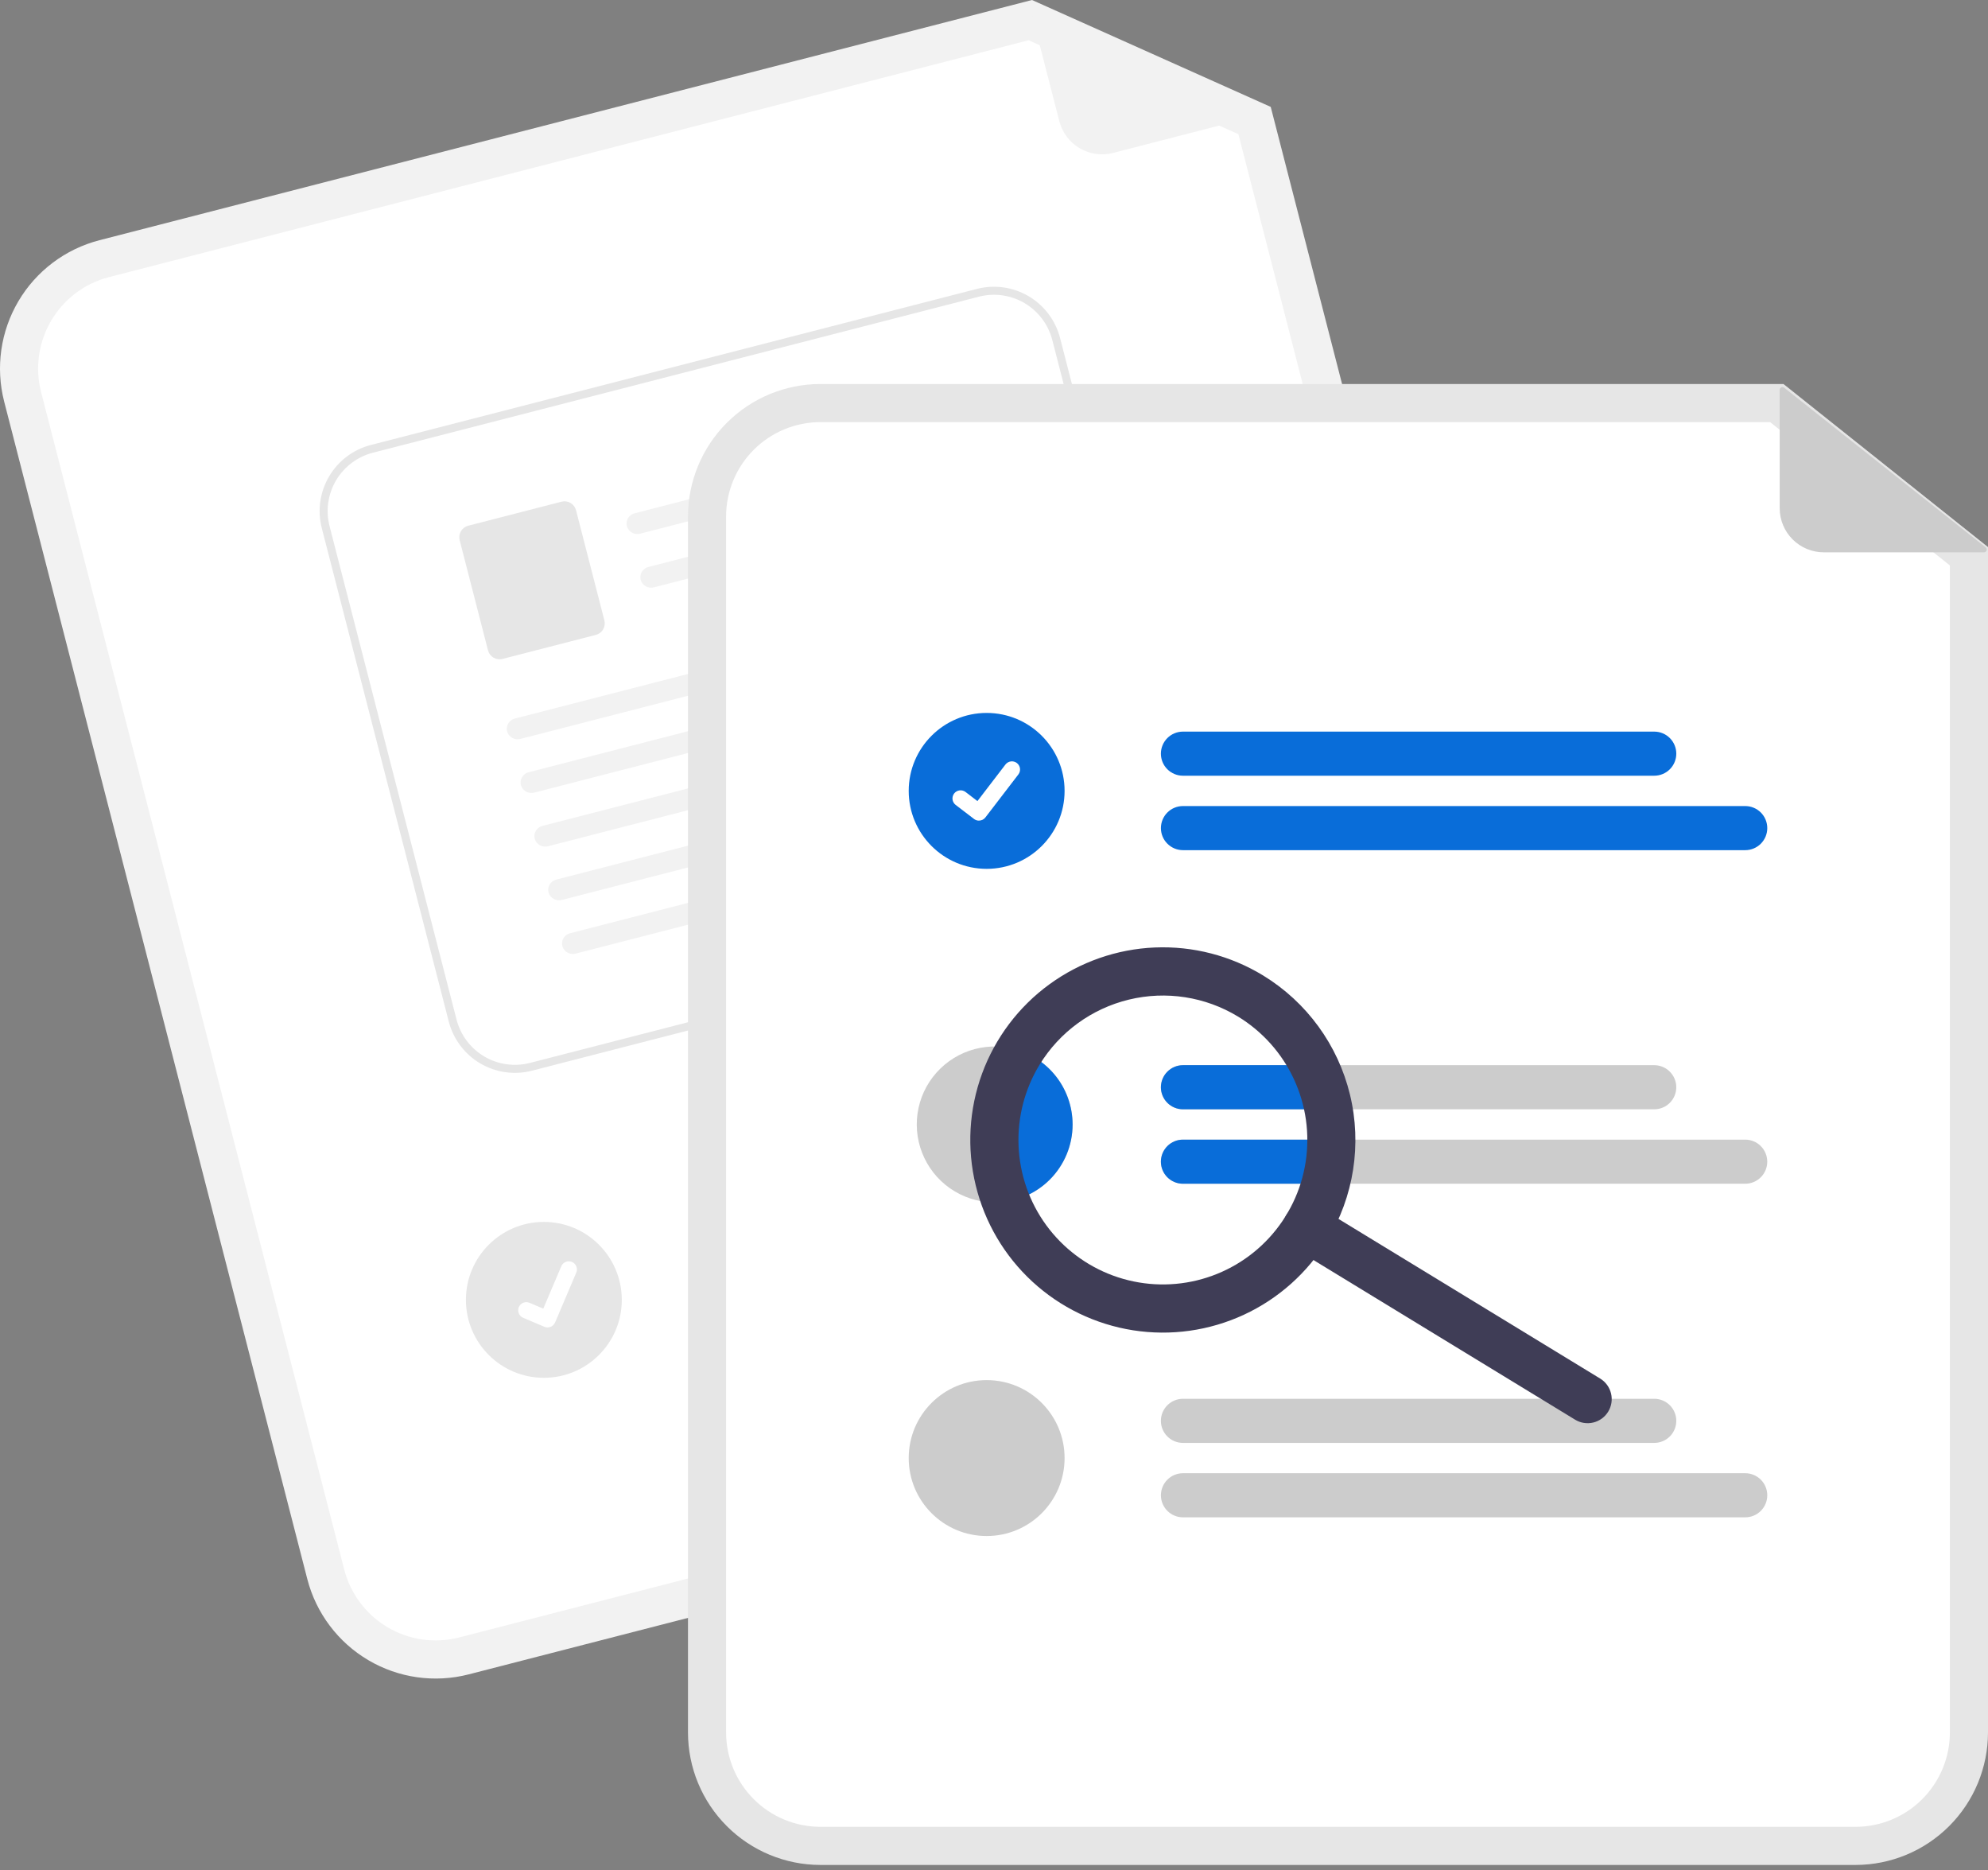 <svg width="101" height="95" viewBox="0 0 101 95" fill="none" xmlns="http://www.w3.org/2000/svg">
<rect x="0" y="0" width="101" height="95" fill="#808080" stroke="none"/>
<path d="M74.737 71.93L23.806 85.046C22.078 85.488 20.245 85.228 18.71 84.321C17.174 83.414 16.061 81.935 15.614 80.209L0.211 20.394C-0.232 18.666 0.029 16.833 0.935 15.298C1.842 13.762 3.321 12.649 5.048 12.202L52.431 0L64.559 5.429L79.574 63.738C80.017 65.466 79.757 67.299 78.85 68.834C77.943 70.37 76.464 71.483 74.737 71.93Z" fill="#F2F2F2"/>
<path d="M5.531 14.077C4.302 14.395 3.248 15.188 2.603 16.282C1.957 17.376 1.771 18.681 2.087 19.911L17.49 79.726C17.808 80.955 18.601 82.009 19.694 82.654C20.788 83.3 22.093 83.486 23.323 83.17L74.255 70.055C75.484 69.737 76.538 68.944 77.183 67.85C77.829 66.757 78.015 65.451 77.699 64.221L62.917 6.816L52.259 2.044L5.531 14.077Z" fill="white"/>
<path d="M64.43 5.738L56.548 7.768C55.972 7.916 55.362 7.829 54.85 7.527C54.338 7.225 53.968 6.732 53.819 6.157L52.32 0.335C52.314 0.309 52.315 0.283 52.322 0.257C52.331 0.232 52.345 0.21 52.365 0.193C52.386 0.176 52.41 0.165 52.436 0.161C52.462 0.158 52.489 0.161 52.513 0.172L64.452 5.474C64.479 5.486 64.501 5.506 64.516 5.531C64.531 5.556 64.537 5.585 64.535 5.614C64.532 5.643 64.521 5.67 64.502 5.692C64.484 5.715 64.458 5.731 64.43 5.738Z" fill="#F2F2F2"/>
<path d="M60.282 56.818L37.094 62.79C36.952 62.826 36.803 62.835 36.657 62.814C36.512 62.793 36.372 62.744 36.245 62.669C36.118 62.595 36.008 62.496 35.919 62.378C35.831 62.26 35.766 62.127 35.73 61.984C35.693 61.842 35.685 61.693 35.705 61.548C35.726 61.402 35.775 61.262 35.85 61.135C35.925 61.008 36.024 60.898 36.141 60.809C36.259 60.721 36.393 60.657 36.535 60.62L59.724 54.649C59.866 54.612 60.014 54.604 60.16 54.624C60.306 54.645 60.446 54.694 60.572 54.769C60.699 54.844 60.81 54.943 60.898 55.06C60.987 55.178 61.051 55.312 61.088 55.454C61.124 55.597 61.133 55.745 61.112 55.891C61.092 56.036 61.042 56.176 60.968 56.303C60.893 56.43 60.794 56.54 60.676 56.629C60.559 56.717 60.425 56.782 60.282 56.818Z" fill="#CCCCCC"/>
<path d="M65.701 59.327L38.038 66.451C37.75 66.525 37.445 66.482 37.189 66.331C36.933 66.18 36.748 65.933 36.674 65.645C36.599 65.358 36.643 65.052 36.794 64.797C36.945 64.541 37.191 64.355 37.479 64.281L65.142 57.158C65.43 57.084 65.735 57.127 65.991 57.278C66.246 57.429 66.431 57.676 66.506 57.963C66.58 58.251 66.537 58.556 66.386 58.812C66.235 59.068 65.989 59.253 65.701 59.327Z" fill="#CCCCCC"/>
<path d="M27.631 69.981C29.817 69.981 31.59 68.209 31.59 66.022C31.59 63.835 29.817 62.063 27.631 62.063C25.444 62.063 23.671 63.835 23.671 66.022C23.671 68.209 25.444 69.981 27.631 69.981Z" fill="#E6E6E6"/>
<path d="M57.818 46.456L27.021 54.384C26.131 54.612 25.187 54.478 24.396 54.011C23.605 53.543 23.031 52.781 22.801 51.892L16.347 26.82C16.119 25.93 16.254 24.986 16.721 24.195C17.188 23.404 17.95 22.831 18.84 22.601L49.636 14.673C50.526 14.445 51.47 14.579 52.261 15.046C53.052 15.514 53.626 16.276 53.856 17.165L60.31 42.237C60.538 43.127 60.403 44.071 59.936 44.862C59.469 45.653 58.707 46.227 57.818 46.456Z" fill="white"/>
<path d="M57.818 46.456L27.021 54.384C26.131 54.612 25.187 54.478 24.396 54.011C23.605 53.543 23.031 52.781 22.801 51.892L16.347 26.82C16.119 25.93 16.254 24.986 16.721 24.195C17.188 23.404 17.95 22.831 18.84 22.601L49.636 14.673C50.526 14.445 51.47 14.579 52.261 15.046C53.052 15.514 53.626 16.276 53.856 17.165L60.31 42.237C60.538 43.127 60.403 44.071 59.936 44.862C59.469 45.653 58.707 46.227 57.818 46.456ZM18.941 22.995C18.156 23.198 17.484 23.704 17.072 24.402C16.66 25.1 16.541 25.933 16.742 26.719L23.196 51.79C23.399 52.575 23.905 53.247 24.603 53.66C25.301 54.072 26.134 54.19 26.919 53.989L57.716 46.062C58.501 45.859 59.173 45.353 59.585 44.655C59.998 43.957 60.116 43.124 59.915 42.338L53.461 17.267C53.258 16.482 52.752 15.81 52.054 15.397C51.356 14.985 50.523 14.867 49.738 15.068L18.941 22.995Z" fill="#E6E6E6"/>
<path d="M48.073 23.103L32.531 27.104C32.395 27.142 32.25 27.127 32.124 27.062C31.999 26.997 31.904 26.887 31.856 26.754C31.834 26.684 31.827 26.611 31.834 26.538C31.842 26.466 31.864 26.396 31.899 26.332C31.934 26.268 31.982 26.212 32.04 26.168C32.097 26.123 32.164 26.091 32.234 26.073L48.056 22C48.695 22.324 48.526 22.986 48.073 23.103L48.073 23.103Z" fill="#F2F2F2"/>
<path d="M48.775 25.829L33.233 29.83C33.097 29.868 32.951 29.853 32.826 29.788C32.701 29.723 32.605 29.613 32.558 29.48C32.536 29.41 32.529 29.337 32.536 29.265C32.543 29.192 32.565 29.122 32.6 29.058C32.636 28.994 32.684 28.939 32.742 28.894C32.799 28.849 32.865 28.817 32.936 28.799L48.757 24.726C49.396 25.05 49.228 25.712 48.775 25.829L48.775 25.829Z" fill="#F2F2F2"/>
<path d="M30.272 32.247L25.529 33.468C25.374 33.508 25.21 33.485 25.072 33.403C24.934 33.322 24.834 33.189 24.794 33.035L23.353 27.437C23.314 27.282 23.337 27.118 23.418 26.98C23.5 26.842 23.632 26.742 23.787 26.702L28.531 25.481C28.686 25.442 28.85 25.465 28.988 25.546C29.125 25.628 29.225 25.76 29.265 25.915L30.706 31.513C30.746 31.668 30.722 31.832 30.641 31.97C30.56 32.107 30.427 32.207 30.272 32.247V32.247Z" fill="#E6E6E6"/>
<path d="M50.167 31.423L26.446 37.529C26.311 37.567 26.165 37.552 26.04 37.487C25.915 37.422 25.819 37.312 25.772 37.179C25.75 37.109 25.742 37.036 25.75 36.964C25.757 36.891 25.779 36.821 25.814 36.757C25.85 36.693 25.898 36.638 25.955 36.593C26.013 36.548 26.079 36.516 26.15 36.498L50.149 30.32C50.788 30.644 50.62 31.306 50.167 31.423L50.167 31.423Z" fill="#F2F2F2"/>
<path d="M50.868 34.15L27.148 40.256C27.012 40.294 26.866 40.279 26.741 40.214C26.616 40.149 26.52 40.039 26.473 39.906C26.451 39.836 26.444 39.763 26.451 39.691C26.458 39.618 26.48 39.548 26.516 39.484C26.551 39.42 26.599 39.365 26.657 39.32C26.714 39.276 26.78 39.243 26.851 39.225L50.851 33.047C51.49 33.371 51.322 34.033 50.868 34.15V34.15Z" fill="#F2F2F2"/>
<path d="M51.569 36.875L27.849 42.981C27.713 43.019 27.568 43.004 27.442 42.939C27.317 42.874 27.221 42.764 27.174 42.631C27.152 42.562 27.145 42.488 27.152 42.416C27.159 42.343 27.181 42.273 27.217 42.209C27.252 42.146 27.3 42.09 27.358 42.045C27.415 42.001 27.481 41.969 27.552 41.95L51.552 35.773C52.191 36.096 52.023 36.759 51.569 36.875Z" fill="#F2F2F2"/>
<path d="M52.272 39.602L28.551 45.708C28.416 45.746 28.27 45.731 28.145 45.666C28.02 45.601 27.924 45.491 27.877 45.358C27.855 45.288 27.847 45.215 27.855 45.143C27.862 45.07 27.884 45 27.919 44.936C27.955 44.873 28.003 44.817 28.06 44.772C28.118 44.728 28.184 44.695 28.255 44.677L52.254 38.499C52.894 38.823 52.725 39.486 52.272 39.602L52.272 39.602Z" fill="#F2F2F2"/>
<path d="M52.974 42.328L29.253 48.434C29.118 48.472 28.972 48.457 28.847 48.392C28.722 48.327 28.626 48.217 28.579 48.084C28.557 48.014 28.55 47.941 28.557 47.868C28.564 47.796 28.586 47.726 28.622 47.662C28.657 47.598 28.705 47.542 28.762 47.498C28.82 47.453 28.886 47.421 28.957 47.403L52.957 41.225C53.596 41.549 53.428 42.211 52.974 42.328Z" fill="#F2F2F2"/>
<path d="M27.922 67.41C27.836 67.432 27.745 67.426 27.662 67.392L27.657 67.39L26.578 66.933C26.528 66.912 26.483 66.881 26.445 66.842C26.407 66.803 26.377 66.757 26.356 66.707C26.336 66.656 26.326 66.603 26.326 66.548C26.327 66.494 26.338 66.44 26.359 66.39C26.38 66.34 26.411 66.295 26.45 66.257C26.489 66.219 26.535 66.189 26.585 66.168C26.636 66.148 26.69 66.138 26.744 66.138C26.798 66.139 26.852 66.15 26.902 66.172L27.601 66.469L28.517 64.314C28.538 64.264 28.569 64.219 28.608 64.181C28.646 64.143 28.692 64.113 28.743 64.093C28.793 64.072 28.847 64.062 28.901 64.063C28.955 64.063 29.009 64.075 29.059 64.096L29.059 64.096L29.054 64.11L29.059 64.096C29.16 64.139 29.24 64.22 29.281 64.322C29.322 64.423 29.321 64.537 29.278 64.638L28.201 67.171C28.175 67.23 28.137 67.281 28.089 67.323C28.041 67.364 27.984 67.394 27.922 67.409L27.922 67.41Z" fill="white"/>
<path d="M94.273 94.724H41.68C39.896 94.722 38.186 94.013 36.925 92.751C35.664 91.49 34.955 89.78 34.953 87.997V26.231C34.955 24.447 35.664 22.737 36.925 21.476C38.186 20.215 39.896 19.506 41.68 19.504H90.609L101 27.786V87.997C100.998 89.78 100.288 91.49 99.027 92.751C97.766 94.013 96.056 94.722 94.273 94.724Z" fill="#E6E6E6"/>
<path d="M41.68 21.44C40.41 21.442 39.192 21.947 38.294 22.845C37.396 23.743 36.891 24.961 36.889 26.231V87.997C36.891 89.267 37.396 90.485 38.294 91.383C39.192 92.281 40.41 92.786 41.68 92.787H94.273C95.543 92.786 96.76 92.281 97.658 91.383C98.556 90.485 99.062 89.267 99.063 87.997V28.719L89.931 21.44H41.68Z" fill="white"/>
<path d="M84.044 39.4H60.099C59.802 39.4 59.517 39.282 59.307 39.072C59.097 38.862 58.979 38.577 58.979 38.28C58.979 37.983 59.097 37.698 59.307 37.488C59.517 37.278 59.802 37.16 60.099 37.16H84.044C84.341 37.16 84.626 37.278 84.836 37.488C85.046 37.698 85.164 37.983 85.164 38.28C85.164 38.577 85.046 38.862 84.836 39.072C84.626 39.282 84.341 39.4 84.044 39.4Z" fill="#096DD9"/>
<path d="M88.665 43.181H60.099C59.802 43.181 59.517 43.062 59.308 42.852C59.098 42.642 58.98 42.358 58.98 42.061C58.98 41.764 59.098 41.479 59.308 41.269C59.517 41.059 59.802 40.941 60.099 40.941H88.665C88.812 40.941 88.958 40.969 89.094 41.026C89.23 41.082 89.353 41.164 89.458 41.268C89.562 41.372 89.644 41.496 89.701 41.632C89.757 41.768 89.786 41.914 89.786 42.061C89.786 42.208 89.757 42.354 89.701 42.49C89.644 42.626 89.562 42.749 89.458 42.854C89.353 42.958 89.23 43.04 89.094 43.096C88.958 43.153 88.812 43.181 88.665 43.181Z" fill="#096DD9"/>
<path d="M84.043 54.102H60.099C59.802 54.102 59.517 54.221 59.307 54.431C59.097 54.641 58.979 54.926 58.979 55.223C58.979 55.52 59.097 55.805 59.307 56.015C59.517 56.225 59.802 56.343 60.099 56.343H84.043C84.34 56.343 84.625 56.225 84.835 56.015C85.045 55.805 85.163 55.52 85.163 55.223C85.163 54.926 85.045 54.641 84.835 54.431C84.625 54.221 84.34 54.102 84.043 54.102Z" fill="#CCCCCC"/>
<path d="M88.665 57.884H60.099C59.802 57.884 59.517 58.002 59.307 58.212C59.097 58.422 58.979 58.707 58.979 59.004C58.979 59.301 59.097 59.586 59.307 59.796C59.517 60.006 59.802 60.124 60.099 60.124H88.665C88.962 60.124 89.246 60.006 89.457 59.796C89.667 59.586 89.785 59.301 89.785 59.004C89.785 58.707 89.667 58.422 89.457 58.212C89.246 58.002 88.962 57.884 88.665 57.884Z" fill="#CCCCCC"/>
<path d="M84.044 73.287H60.099C59.802 73.287 59.517 73.169 59.307 72.959C59.097 72.749 58.979 72.464 58.979 72.167C58.979 71.87 59.097 71.585 59.307 71.375C59.517 71.165 59.802 71.047 60.099 71.047H84.044C84.341 71.047 84.626 71.165 84.836 71.375C85.046 71.585 85.164 71.87 85.164 72.167C85.164 72.464 85.046 72.749 84.836 72.959C84.626 73.169 84.341 73.287 84.044 73.287Z" fill="#CCCCCC"/>
<path d="M88.665 77.068H60.099C59.802 77.067 59.517 76.949 59.308 76.739C59.098 76.529 58.98 76.245 58.98 75.948C58.98 75.651 59.098 75.366 59.308 75.156C59.517 74.946 59.802 74.828 60.099 74.827H88.665C88.812 74.827 88.958 74.856 89.094 74.912C89.23 74.968 89.353 75.051 89.458 75.155C89.562 75.259 89.644 75.383 89.701 75.519C89.757 75.655 89.786 75.8 89.786 75.948C89.786 76.095 89.757 76.241 89.701 76.377C89.644 76.513 89.562 76.636 89.458 76.74C89.353 76.844 89.23 76.927 89.094 76.983C88.958 77.039 88.812 77.068 88.665 77.068Z" fill="#CCCCCC"/>
<path d="M50.127 44.13C52.314 44.13 54.086 42.357 54.086 40.171C54.086 37.984 52.314 36.211 50.127 36.211C47.94 36.211 46.167 37.984 46.167 40.171C46.167 42.357 47.94 44.13 50.127 44.13Z" fill="#096DD9"/>
<path d="M49.734 41.681C49.645 41.681 49.559 41.652 49.487 41.599L49.483 41.595L48.552 40.883C48.509 40.85 48.473 40.809 48.446 40.762C48.418 40.715 48.4 40.663 48.393 40.609C48.386 40.556 48.39 40.501 48.404 40.448C48.418 40.396 48.442 40.346 48.475 40.303C48.508 40.26 48.549 40.224 48.596 40.197C48.644 40.169 48.696 40.152 48.749 40.145C48.803 40.138 48.858 40.141 48.911 40.156C48.963 40.17 49.012 40.194 49.056 40.227L49.658 40.689L51.082 38.831C51.115 38.788 51.157 38.752 51.204 38.725C51.251 38.698 51.303 38.68 51.356 38.673C51.41 38.666 51.465 38.669 51.517 38.684C51.57 38.697 51.619 38.722 51.662 38.755L51.662 38.755L51.653 38.767L51.662 38.755C51.749 38.822 51.806 38.92 51.82 39.029C51.835 39.138 51.805 39.247 51.739 39.334L50.063 41.519C50.025 41.569 49.975 41.61 49.918 41.638C49.861 41.666 49.798 41.68 49.735 41.68L49.734 41.681Z" fill="white"/>
<path d="M54.495 57.113C54.495 57.633 54.392 58.148 54.194 58.629C53.995 59.109 53.703 59.546 53.336 59.914C52.968 60.282 52.532 60.573 52.051 60.773C51.571 60.972 51.056 61.074 50.536 61.074C50.502 61.075 50.468 61.074 50.434 61.07C49.655 61.05 48.9 60.801 48.262 60.354C47.625 59.907 47.133 59.282 46.849 58.556C46.565 57.831 46.501 57.038 46.665 56.277C46.829 55.516 47.215 54.82 47.772 54.277C48.33 53.733 49.036 53.366 49.801 53.222C50.566 53.077 51.357 53.162 52.075 53.465C52.792 53.767 53.404 54.275 53.835 54.924C54.265 55.573 54.495 56.335 54.495 57.113Z" fill="#CCCCCC"/>
<path d="M50.127 78.017C52.314 78.017 54.086 76.244 54.086 74.057C54.086 71.871 52.314 70.098 50.127 70.098C47.94 70.098 46.167 71.871 46.167 74.057C46.167 76.244 47.94 78.017 50.127 78.017Z" fill="#CCCCCC"/>
<path d="M100.797 28.053H92.657C92.063 28.053 91.493 27.817 91.073 27.396C90.653 26.976 90.417 26.406 90.417 25.812V19.8C90.417 19.774 90.424 19.748 90.438 19.726C90.452 19.704 90.472 19.686 90.496 19.674C90.52 19.663 90.546 19.658 90.572 19.661C90.599 19.664 90.623 19.674 90.644 19.691L100.884 27.803C100.907 27.821 100.923 27.846 100.931 27.873C100.94 27.901 100.939 27.931 100.929 27.959C100.92 27.986 100.902 28.01 100.878 28.027C100.854 28.044 100.826 28.053 100.797 28.053Z" fill="#CCCCCC"/>
<path d="M54.493 57.114C54.493 57.634 54.391 58.149 54.192 58.629C53.993 59.11 53.701 59.546 53.334 59.914C52.966 60.282 52.53 60.574 52.049 60.773C51.569 60.972 51.054 61.074 50.534 61.075C50.5 61.075 50.466 61.074 50.432 61.07C49.92 59.794 49.723 58.414 49.857 57.046C49.991 55.678 50.452 54.363 51.201 53.21C52.122 53.368 52.957 53.846 53.56 54.561C54.162 55.275 54.492 56.179 54.493 57.114Z" fill="#096DD9"/>
<path d="M58.979 55.224C58.98 54.926 59.098 54.642 59.308 54.431C59.518 54.221 59.803 54.103 60.1 54.102H66.067C66.415 54.811 66.663 55.565 66.803 56.343H60.1C59.803 56.343 59.518 56.225 59.308 56.015C59.098 55.805 58.98 55.521 58.979 55.224Z" fill="#096DD9"/>
<path d="M66.94 57.884C66.941 58.641 66.841 59.394 66.643 60.124H60.099C59.802 60.124 59.517 60.006 59.307 59.796C59.097 59.586 58.979 59.301 58.979 59.004C58.979 58.707 59.097 58.422 59.307 58.212C59.517 58.002 59.802 57.884 60.099 57.884H66.94Z" fill="#096DD9"/>
<path d="M81.704 71.7C81.535 71.977 81.263 72.176 80.948 72.252C80.632 72.329 80.3 72.277 80.023 72.108L65.752 63.403C65.615 63.32 65.496 63.21 65.401 63.08C65.306 62.95 65.238 62.803 65.2 62.647C65.163 62.491 65.156 62.329 65.181 62.17C65.206 62.012 65.261 61.859 65.345 61.722C65.429 61.585 65.538 61.466 65.668 61.371C65.798 61.276 65.945 61.208 66.101 61.17C66.257 61.133 66.419 61.126 66.578 61.151C66.737 61.175 66.889 61.231 67.026 61.315L81.296 70.019C81.573 70.188 81.772 70.46 81.848 70.775C81.925 71.091 81.873 71.424 81.704 71.7Z" fill="#3F3D56"/>
<path d="M67.434 62.996C66.426 64.648 64.951 65.964 63.195 66.778C61.439 67.592 59.481 67.867 57.569 67.568C55.657 67.269 53.877 66.41 52.453 65.1C51.029 63.789 50.026 62.085 49.571 60.205C49.115 58.324 49.227 56.35 49.893 54.533C50.559 52.716 51.749 51.137 53.312 49.997C54.876 48.856 56.742 48.204 58.676 48.124C60.609 48.044 62.523 48.54 64.175 49.547C66.389 50.901 67.975 53.077 68.585 55.598C69.196 58.119 68.782 60.78 67.434 62.996ZM52.815 54.079C52.059 55.318 51.688 56.754 51.748 58.204C51.808 59.654 52.297 61.054 53.152 62.227C54.008 63.399 55.192 64.291 56.554 64.791C57.917 65.29 59.397 65.375 60.808 65.033C62.219 64.691 63.496 63.939 64.479 62.871C65.462 61.803 66.107 60.468 66.331 59.034C66.555 57.6 66.349 56.131 65.738 54.815C65.128 53.498 64.141 52.392 62.902 51.636C61.239 50.624 59.244 50.314 57.353 50.772C55.462 51.23 53.83 52.419 52.815 54.079Z" fill="#3F3D56"/>
</svg>
